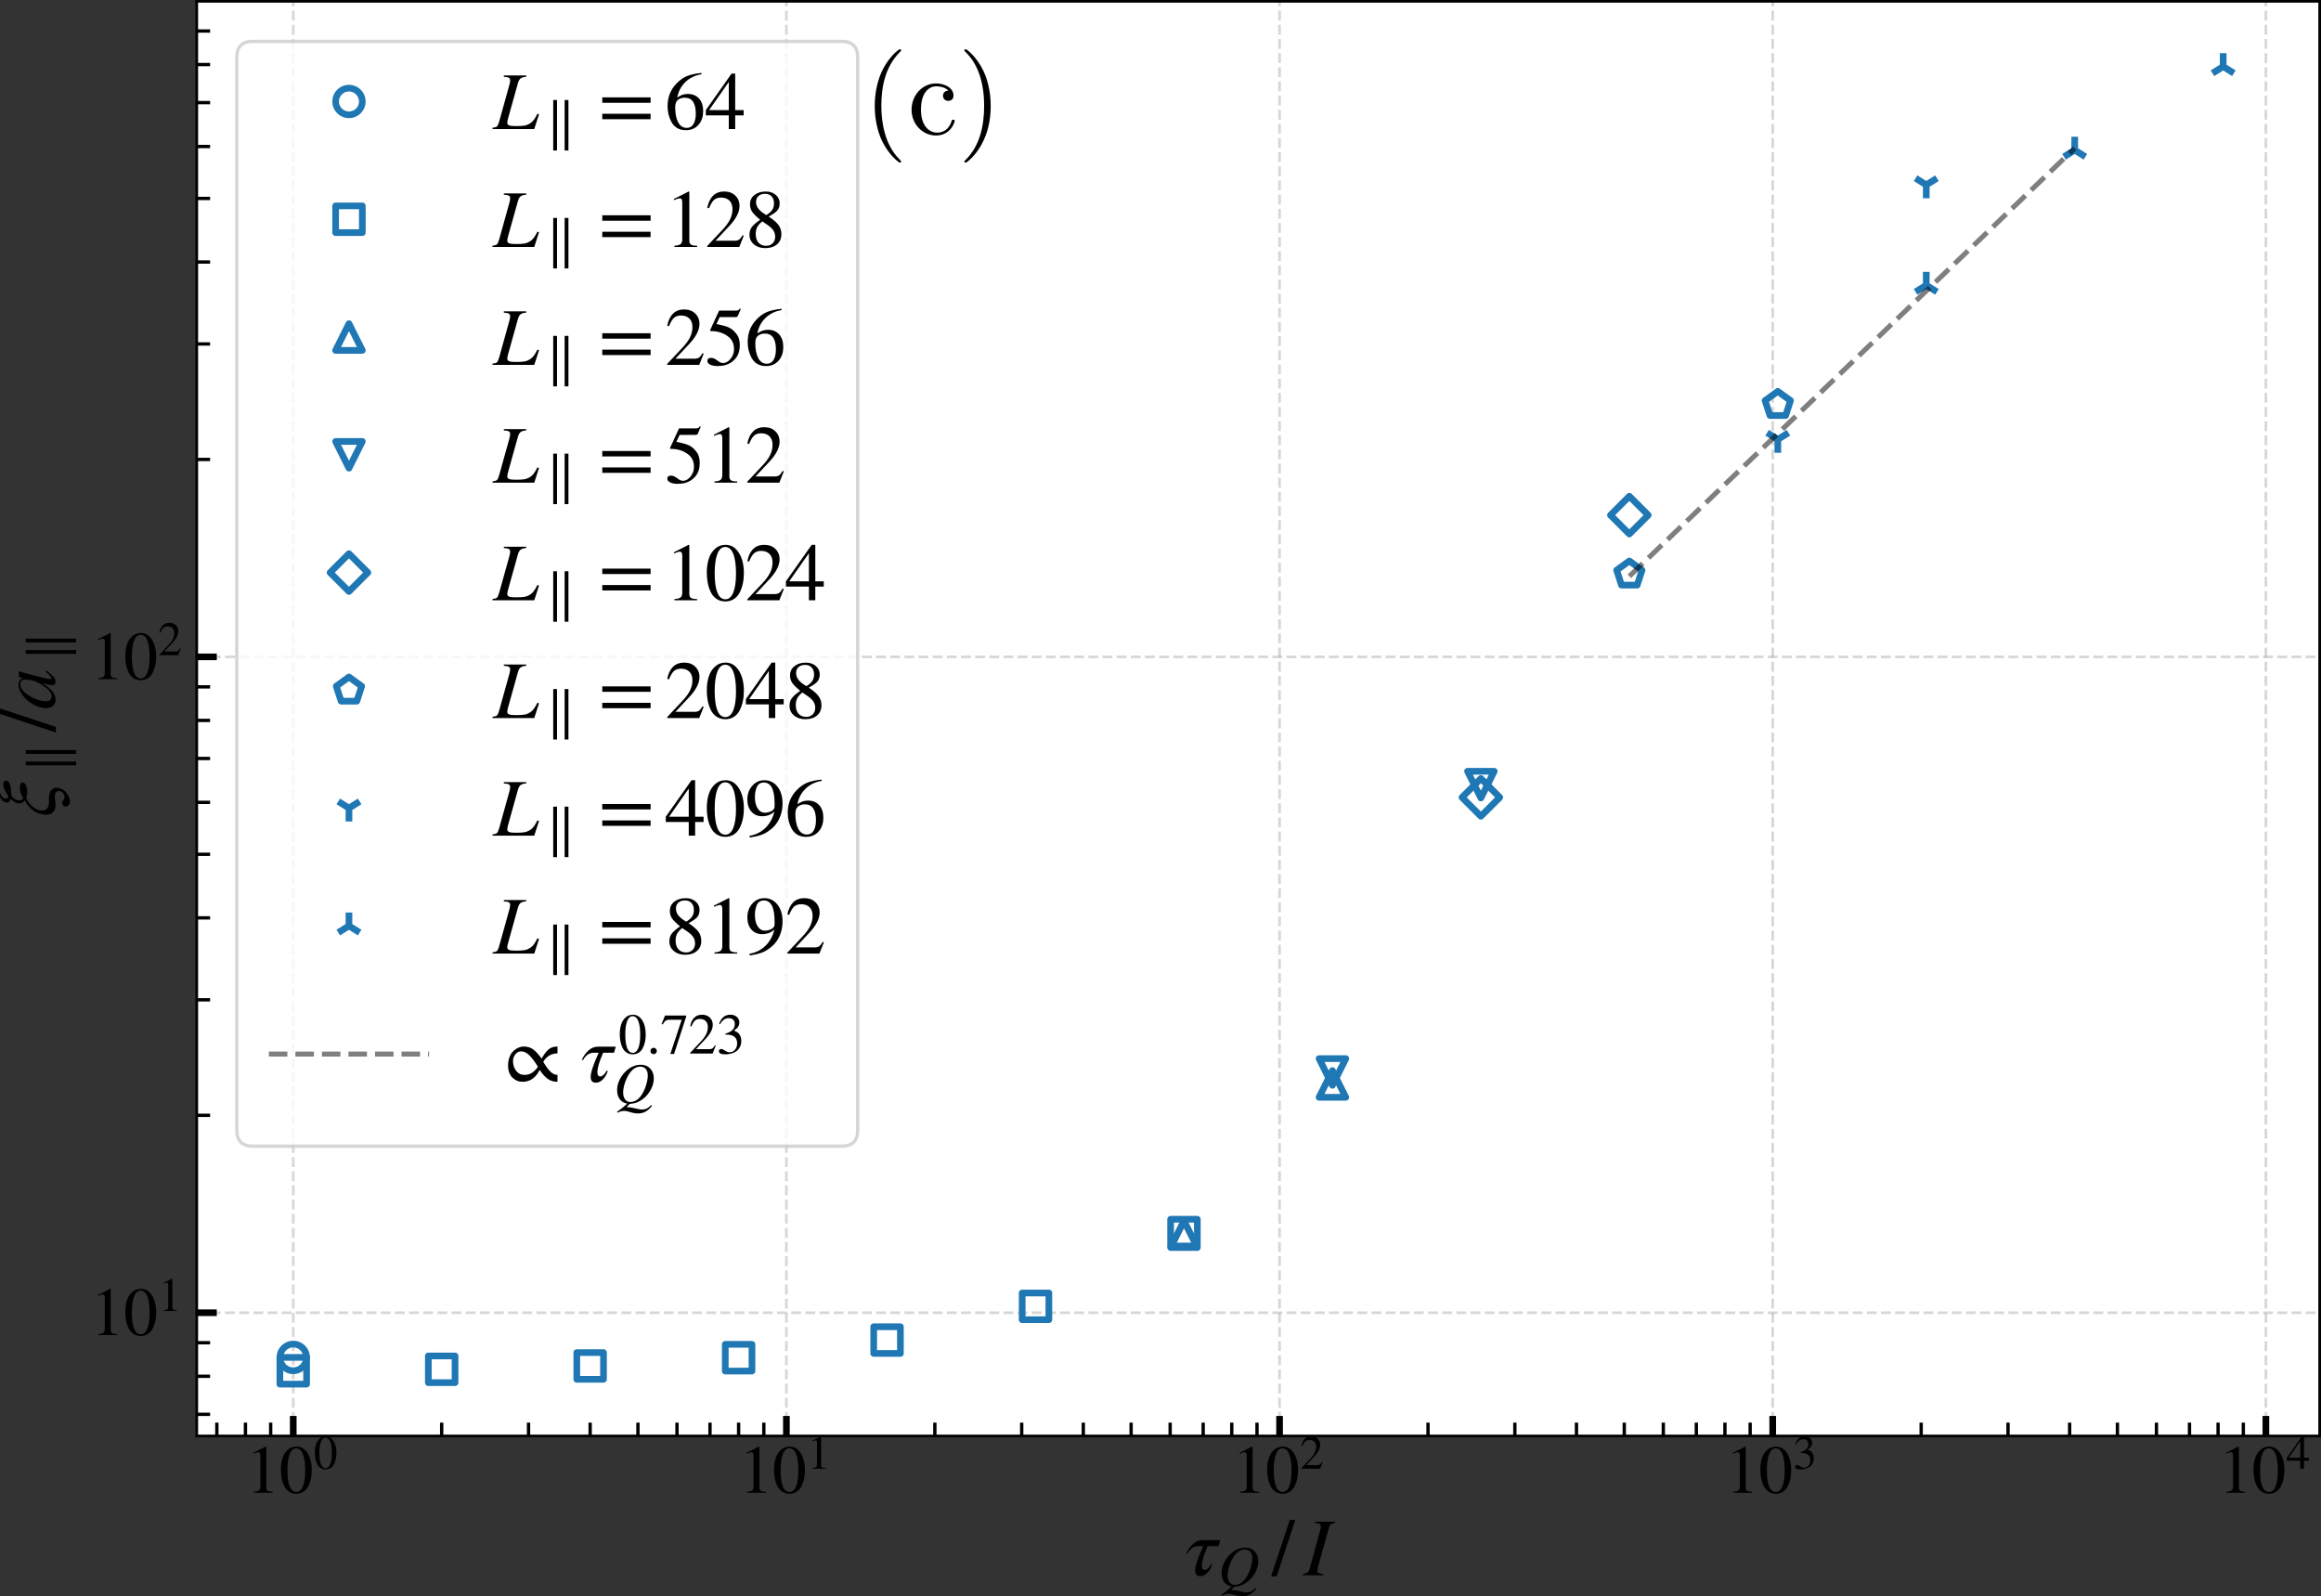 <?xml version="1.0" encoding="UTF-8" standalone="no"?>
<svg
   width="695.314pt"
   height="478.111pt"
   viewBox="0 0 695.314 478.111"
   version="1.1"
   id="svg849"
   sodipodi:docname="tau-xi-parallel-small-eta-3-svg.svg"
   inkscape:version="1.1.2 (0a00cf5339, 2022-02-04)"
   xmlns:inkscape="http://www.inkscape.org/namespaces/inkscape"
   xmlns:sodipodi="http://sodipodi.sourceforge.net/DTD/sodipodi-0.dtd"
   xmlns:xlink="http://www.w3.org/1999/xlink"
   xmlns="http://www.w3.org/2000/svg"
   xmlns:svg="http://www.w3.org/2000/svg"
   xmlns:rdf="http://www.w3.org/1999/02/22-rdf-syntax-ns#"
   xmlns:cc="http://creativecommons.org/ns#"
   xmlns:dc="http://purl.org/dc/elements/1.1/">
  <rect x="0" y="0" width="695.314" height="478.111" fill="#333333" stroke="none"/>
  <sodipodi:namedview
     id="namedview851"
     pagecolor="#ffffff"
     bordercolor="#666666"
     borderopacity="1.0"
     inkscape:pageshadow="2"
     inkscape:pageopacity="0.0"
     inkscape:pagecheckerboard="0"
     inkscape:document-units="pt"
     showgrid="false"
     inkscape:zoom="0.64955355"
     inkscape:cx="796.70106"
     inkscape:cy="-2.3092784"
     inkscape:window-width="2490"
     inkscape:window-height="1376"
     inkscape:window-x="70"
     inkscape:window-y="27"
     inkscape:window-maximized="1"
     inkscape:current-layer="svg849" />
  <defs
     id="defs6">
    <style
       type="text/css"
       id="style4">*{stroke-linejoin: round; stroke-linecap: butt}</style>
  </defs>
  <g
     id="axes_1"
     transform="translate(-14.219,-10.4)">
    <g
       id="patch_2">
      <path
         d="M 73.159,440.556 H 709.133 V 10.8 H 73.159 Z"
         style="fill:#ffffff"
         id="path11" />
    </g>
    <g
       id="matplotlib.axis_1">
      <g
         id="xtick_1">
        <g
           id="line2d_1">
          <path
             d="M 102.067,440.556 V 10.8"
             clip-path="url(#p050d62edeb)"
             style="fill:none;stroke:#b0b0b0;stroke-width:0.8;stroke-dasharray:2.96, 1.28;stroke-dashoffset:0;stroke-opacity:0.5"
             id="path14" />
        </g>
        <g
           id="line2d_2">
          <defs
             id="defs18">
            <path
               id="m5ba8ebc4ea"
               d="M 0,0 V -6"
               style="stroke:#000000;stroke-width:2" />
          </defs>
          <g
             id="g22">
            <use
               xlink:href="#m5ba8ebc4ea"
               x="102.067"
               y="440.556"
               style="stroke:#000000;stroke-width:2"
               id="use20"
               width="100%"
               height="100%" />
          </g>
        </g>
        <g
           id="text_1">
          <!-- $\mathdefault{10^{0}}$ -->
          <g
             transform="matrix(0.2,0,0,-0.2,87.867,457.715)"
             id="g35">
            <defs
               id="defs27">
              <path
                 id="STIXGeneral-Regular-31"
                 d="M 2522,0 H 755 v 96 q 352,19 480,131 128,112 128,381 v 2874 q 0,313 -192,313 -89,0 -288,-77 l -173,-64 v 90 l 1146,582 58,-19 V 486 q 0,-211 128,-301 128,-89 480,-89 z"
                 transform="scale(0.016)" />
              <path
                 id="STIXGeneral-Regular-30"
                 d="m 3046,2112 q 0,-429 -83,-810 Q 2880,922 2717,602 2554,282 2266,96 1978,-90 1600,-90 1210,-90 915,108 621,307 461,640 301,973 227,1350 q -73,378 -73,800 0,596 147,1072 147,477 489,790 343,314 836,314 627,0 1023,-614 397,-614 397,-1600 z m -614,-32 q 0,1011 -215,1545 -214,535 -630,535 -397,0 -608,-538 Q 768,3085 768,2106 768,1120 979,598 1190,77 1600,77 q 403,0 617,521 215,522 215,1482 z"
                 transform="scale(0.016)" />
            </defs>
            <use
               xlink:href="#STIXGeneral-Regular-31"
               transform="translate(0,0.684)"
               id="use29"
               x="0"
               y="0"
               width="100%"
               height="100%" />
            <use
               xlink:href="#STIXGeneral-Regular-30"
               transform="translate(50,0.684)"
               id="use31"
               x="0"
               y="0"
               width="100%"
               height="100%" />
            <use
               xlink:href="#STIXGeneral-Regular-30"
               transform="matrix(0.7,0,0,0.7,101.575,36.684)"
               id="use33"
               x="0"
               y="0"
               width="100%"
               height="100%" />
          </g>
        </g>
      </g>
      <g
         id="xtick_2">
        <g
           id="line2d_3">
          <path
             d="M 249.805,440.556 V 10.8"
             clip-path="url(#p050d62edeb)"
             style="fill:none;stroke:#b0b0b0;stroke-width:0.8;stroke-dasharray:2.96, 1.28;stroke-dashoffset:0;stroke-opacity:0.5"
             id="path39" />
        </g>
        <g
           id="line2d_4">
          <g
             id="g44">
            <use
               xlink:href="#m5ba8ebc4ea"
               x="249.805"
               y="440.556"
               style="stroke:#000000;stroke-width:2"
               id="use42"
               width="100%"
               height="100%" />
          </g>
        </g>
        <g
           id="text_2">
          <!-- $\mathdefault{10^{1}}$ -->
          <g
             transform="matrix(0.2,0,0,-0.2,235.605,457.715)"
             id="g53">
            <use
               xlink:href="#STIXGeneral-Regular-31"
               transform="translate(0,0.684)"
               id="use47"
               x="0"
               y="0"
               width="100%"
               height="100%" />
            <use
               xlink:href="#STIXGeneral-Regular-30"
               transform="translate(50,0.684)"
               id="use49"
               x="0"
               y="0"
               width="100%"
               height="100%" />
            <use
               xlink:href="#STIXGeneral-Regular-31"
               transform="matrix(0.7,0,0,0.7,101.575,36.684)"
               id="use51"
               x="0"
               y="0"
               width="100%"
               height="100%" />
          </g>
        </g>
      </g>
      <g
         id="xtick_3">
        <g
           id="line2d_5">
          <path
             d="M 397.544,440.556 V 10.8"
             clip-path="url(#p050d62edeb)"
             style="fill:none;stroke:#b0b0b0;stroke-width:0.8;stroke-dasharray:2.96, 1.28;stroke-dashoffset:0;stroke-opacity:0.5"
             id="path57" />
        </g>
        <g
           id="line2d_6">
          <g
             id="g62">
            <use
               xlink:href="#m5ba8ebc4ea"
               x="397.544"
               y="440.556"
               style="stroke:#000000;stroke-width:2"
               id="use60"
               width="100%"
               height="100%" />
          </g>
        </g>
        <g
           id="text_3">
          <!-- $\mathdefault{10^{2}}$ -->
          <g
             transform="matrix(0.2,0,0,-0.2,383.344,457.715)"
             id="g74">
            <defs
               id="defs66">
              <path
                 id="STIXGeneral-Regular-32"
                 d="M 3034,877 2688,0 H 186 v 77 l 1139,1209 q 448,468 640,858 192,390 192,806 0,429 -237,666 -237,237 -653,237 -345,0 -547,-180 -202,-179 -394,-652 l -134,32 q 109,595 438,934 330,339 893,339 531,0 857,-320 327,-320 327,-806 0,-723 -819,-1587 L 832,486 h 1498 q 211,0 335,83 125,84 279,346 z"
                 transform="scale(0.016)" />
            </defs>
            <use
               xlink:href="#STIXGeneral-Regular-31"
               transform="translate(0,0.684)"
               id="use68"
               x="0"
               y="0"
               width="100%"
               height="100%" />
            <use
               xlink:href="#STIXGeneral-Regular-30"
               transform="translate(50,0.684)"
               id="use70"
               x="0"
               y="0"
               width="100%"
               height="100%" />
            <use
               xlink:href="#STIXGeneral-Regular-32"
               transform="matrix(0.7,0,0,0.7,101.575,36.684)"
               id="use72"
               x="0"
               y="0"
               width="100%"
               height="100%" />
          </g>
        </g>
      </g>
      <g
         id="xtick_4">
        <g
           id="line2d_7">
          <path
             d="M 545.282,440.556 V 10.8"
             clip-path="url(#p050d62edeb)"
             style="fill:none;stroke:#b0b0b0;stroke-width:0.8;stroke-dasharray:2.96, 1.28;stroke-dashoffset:0;stroke-opacity:0.5"
             id="path78" />
        </g>
        <g
           id="line2d_8">
          <g
             id="g83">
            <use
               xlink:href="#m5ba8ebc4ea"
               x="545.282"
               y="440.556"
               style="stroke:#000000;stroke-width:2"
               id="use81"
               width="100%"
               height="100%" />
          </g>
        </g>
        <g
           id="text_4">
          <!-- $\mathdefault{10^{3}}$ -->
          <g
             transform="matrix(0.2,0,0,-0.2,531.082,457.715)"
             id="g95">
            <defs
               id="defs87">
              <path
                 id="STIXGeneral-Regular-33"
                 d="m 390,3264 -102,26 q 147,480 460,758 314,278 794,278 448,0 723,-243 276,-243 276,-633 0,-525 -595,-884 352,-153 531,-339 281,-313 281,-825 0,-512 -294,-896 Q 2246,211 1840,60 1434,-90 979,-90 q -717,0 -717,365 0,103 77,167 77,64 186,64 160,0 390,-167 282,-198 551,-198 352,0 592,284 240,285 240,695 0,736 -666,928 -198,64 -653,64 v 90 q 359,121 538,230 518,294 518,858 0,320 -183,486 -182,166 -508,166 -576,0 -954,-678 z"
                 transform="scale(0.016)" />
            </defs>
            <use
               xlink:href="#STIXGeneral-Regular-31"
               transform="translate(0,0.684)"
               id="use89"
               x="0"
               y="0"
               width="100%"
               height="100%" />
            <use
               xlink:href="#STIXGeneral-Regular-30"
               transform="translate(50,0.684)"
               id="use91"
               x="0"
               y="0"
               width="100%"
               height="100%" />
            <use
               xlink:href="#STIXGeneral-Regular-33"
               transform="matrix(0.7,0,0,0.7,101.575,36.684)"
               id="use93"
               x="0"
               y="0"
               width="100%"
               height="100%" />
          </g>
        </g>
      </g>
      <g
         id="xtick_5">
        <g
           id="line2d_9">
          <path
             d="M 693.021,440.556 V 10.8"
             clip-path="url(#p050d62edeb)"
             style="fill:none;stroke:#b0b0b0;stroke-width:0.8;stroke-dasharray:2.96, 1.28;stroke-dashoffset:0;stroke-opacity:0.5"
             id="path99" />
        </g>
        <g
           id="line2d_10">
          <g
             id="g104">
            <use
               xlink:href="#m5ba8ebc4ea"
               x="693.021"
               y="440.556"
               style="stroke:#000000;stroke-width:2"
               id="use102"
               width="100%"
               height="100%" />
          </g>
        </g>
        <g
           id="text_5">
          <!-- $\mathdefault{10^{4}}$ -->
          <g
             transform="matrix(0.2,0,0,-0.2,678.821,457.715)"
             id="g116">
            <defs
               id="defs108">
              <path
                 id="STIXGeneral-Regular-34"
                 d="M 3027,1069 H 2368 V 0 H 1869 V 1069 H 77 v 409 l 2009,2848 h 282 V 1478 h 659 z M 1869,1478 V 3674 L 333,1478 Z"
                 transform="scale(0.016)" />
            </defs>
            <use
               xlink:href="#STIXGeneral-Regular-31"
               transform="translate(0,0.684)"
               id="use110"
               x="0"
               y="0"
               width="100%"
               height="100%" />
            <use
               xlink:href="#STIXGeneral-Regular-30"
               transform="translate(50,0.684)"
               id="use112"
               x="0"
               y="0"
               width="100%"
               height="100%" />
            <use
               xlink:href="#STIXGeneral-Regular-34"
               transform="matrix(0.7,0,0,0.7,101.575,36.684)"
               id="use114"
               x="0"
               y="0"
               width="100%"
               height="100%" />
          </g>
        </g>
      </g>
      <g
         id="xtick_6">
        <g
           id="line2d_11">
          <defs
             id="defs121">
            <path
               id="md7a603a62a"
               d="M 0,0 V -4"
               style="stroke:#000000" />
          </defs>
          <g
             id="g125">
            <use
               xlink:href="#md7a603a62a"
               x="79.182"
               y="440.556"
               style="stroke:#000000"
               id="use123"
               width="100%"
               height="100%" />
          </g>
        </g>
      </g>
      <g
         id="xtick_7">
        <g
           id="line2d_12">
          <g
             id="g131">
            <use
               xlink:href="#md7a603a62a"
               x="87.749"
               y="440.556"
               style="stroke:#000000"
               id="use129"
               width="100%"
               height="100%" />
          </g>
        </g>
      </g>
      <g
         id="xtick_8">
        <g
           id="line2d_13">
          <g
             id="g137">
            <use
               xlink:href="#md7a603a62a"
               x="95.306"
               y="440.556"
               style="stroke:#000000"
               id="use135"
               width="100%"
               height="100%" />
          </g>
        </g>
      </g>
      <g
         id="xtick_9">
        <g
           id="line2d_14">
          <g
             id="g143">
            <use
               xlink:href="#md7a603a62a"
               x="146.54"
               y="440.556"
               style="stroke:#000000"
               id="use141"
               width="100%"
               height="100%" />
          </g>
        </g>
      </g>
      <g
         id="xtick_10">
        <g
           id="line2d_15">
          <g
             id="g149">
            <use
               xlink:href="#md7a603a62a"
               x="172.556"
               y="440.556"
               style="stroke:#000000"
               id="use147"
               width="100%"
               height="100%" />
          </g>
        </g>
      </g>
      <g
         id="xtick_11">
        <g
           id="line2d_16">
          <g
             id="g155">
            <use
               xlink:href="#md7a603a62a"
               x="191.014"
               y="440.556"
               style="stroke:#000000"
               id="use153"
               width="100%"
               height="100%" />
          </g>
        </g>
      </g>
      <g
         id="xtick_12">
        <g
           id="line2d_17">
          <g
             id="g161">
            <use
               xlink:href="#md7a603a62a"
               x="205.331"
               y="440.556"
               style="stroke:#000000"
               id="use159"
               width="100%"
               height="100%" />
          </g>
        </g>
      </g>
      <g
         id="xtick_13">
        <g
           id="line2d_18">
          <g
             id="g167">
            <use
               xlink:href="#md7a603a62a"
               x="217.029"
               y="440.556"
               style="stroke:#000000"
               id="use165"
               width="100%"
               height="100%" />
          </g>
        </g>
      </g>
      <g
         id="xtick_14">
        <g
           id="line2d_19">
          <g
             id="g173">
            <use
               xlink:href="#md7a603a62a"
               x="226.92"
               y="440.556"
               style="stroke:#000000"
               id="use171"
               width="100%"
               height="100%" />
          </g>
        </g>
      </g>
      <g
         id="xtick_15">
        <g
           id="line2d_20">
          <g
             id="g179">
            <use
               xlink:href="#md7a603a62a"
               x="235.488"
               y="440.556"
               style="stroke:#000000"
               id="use177"
               width="100%"
               height="100%" />
          </g>
        </g>
      </g>
      <g
         id="xtick_16">
        <g
           id="line2d_21">
          <g
             id="g185">
            <use
               xlink:href="#md7a603a62a"
               x="243.045"
               y="440.556"
               style="stroke:#000000"
               id="use183"
               width="100%"
               height="100%" />
          </g>
        </g>
      </g>
      <g
         id="xtick_17">
        <g
           id="line2d_22">
          <g
             id="g191">
            <use
               xlink:href="#md7a603a62a"
               x="294.279"
               y="440.556"
               style="stroke:#000000"
               id="use189"
               width="100%"
               height="100%" />
          </g>
        </g>
      </g>
      <g
         id="xtick_18">
        <g
           id="line2d_23">
          <g
             id="g197">
            <use
               xlink:href="#md7a603a62a"
               x="320.294"
               y="440.556"
               style="stroke:#000000"
               id="use195"
               width="100%"
               height="100%" />
          </g>
        </g>
      </g>
      <g
         id="xtick_19">
        <g
           id="line2d_24">
          <g
             id="g203">
            <use
               xlink:href="#md7a603a62a"
               x="338.753"
               y="440.556"
               style="stroke:#000000"
               id="use201"
               width="100%"
               height="100%" />
          </g>
        </g>
      </g>
      <g
         id="xtick_20">
        <g
           id="line2d_25">
          <g
             id="g209">
            <use
               xlink:href="#md7a603a62a"
               x="353.07"
               y="440.556"
               style="stroke:#000000"
               id="use207"
               width="100%"
               height="100%" />
          </g>
        </g>
      </g>
      <g
         id="xtick_21">
        <g
           id="line2d_26">
          <g
             id="g215">
            <use
               xlink:href="#md7a603a62a"
               x="364.768"
               y="440.556"
               style="stroke:#000000"
               id="use213"
               width="100%"
               height="100%" />
          </g>
        </g>
      </g>
      <g
         id="xtick_22">
        <g
           id="line2d_27">
          <g
             id="g221">
            <use
               xlink:href="#md7a603a62a"
               x="374.659"
               y="440.556"
               style="stroke:#000000"
               id="use219"
               width="100%"
               height="100%" />
          </g>
        </g>
      </g>
      <g
         id="xtick_23">
        <g
           id="line2d_28">
          <g
             id="g227">
            <use
               xlink:href="#md7a603a62a"
               x="383.226"
               y="440.556"
               style="stroke:#000000"
               id="use225"
               width="100%"
               height="100%" />
          </g>
        </g>
      </g>
      <g
         id="xtick_24">
        <g
           id="line2d_29">
          <g
             id="g233">
            <use
               xlink:href="#md7a603a62a"
               x="390.783"
               y="440.556"
               style="stroke:#000000"
               id="use231"
               width="100%"
               height="100%" />
          </g>
        </g>
      </g>
      <g
         id="xtick_25">
        <g
           id="line2d_30">
          <g
             id="g239">
            <use
               xlink:href="#md7a603a62a"
               x="442.017"
               y="440.556"
               style="stroke:#000000"
               id="use237"
               width="100%"
               height="100%" />
          </g>
        </g>
      </g>
      <g
         id="xtick_26">
        <g
           id="line2d_31">
          <g
             id="g245">
            <use
               xlink:href="#md7a603a62a"
               x="468.033"
               y="440.556"
               style="stroke:#000000"
               id="use243"
               width="100%"
               height="100%" />
          </g>
        </g>
      </g>
      <g
         id="xtick_27">
        <g
           id="line2d_32">
          <g
             id="g251">
            <use
               xlink:href="#md7a603a62a"
               x="486.491"
               y="440.556"
               style="stroke:#000000"
               id="use249"
               width="100%"
               height="100%" />
          </g>
        </g>
      </g>
      <g
         id="xtick_28">
        <g
           id="line2d_33">
          <g
             id="g257">
            <use
               xlink:href="#md7a603a62a"
               x="500.808"
               y="440.556"
               style="stroke:#000000"
               id="use255"
               width="100%"
               height="100%" />
          </g>
        </g>
      </g>
      <g
         id="xtick_29">
        <g
           id="line2d_34">
          <g
             id="g263">
            <use
               xlink:href="#md7a603a62a"
               x="512.507"
               y="440.556"
               style="stroke:#000000"
               id="use261"
               width="100%"
               height="100%" />
          </g>
        </g>
      </g>
      <g
         id="xtick_30">
        <g
           id="line2d_35">
          <g
             id="g269">
            <use
               xlink:href="#md7a603a62a"
               x="522.397"
               y="440.556"
               style="stroke:#000000"
               id="use267"
               width="100%"
               height="100%" />
          </g>
        </g>
      </g>
      <g
         id="xtick_31">
        <g
           id="line2d_36">
          <g
             id="g275">
            <use
               xlink:href="#md7a603a62a"
               x="530.965"
               y="440.556"
               style="stroke:#000000"
               id="use273"
               width="100%"
               height="100%" />
          </g>
        </g>
      </g>
      <g
         id="xtick_32">
        <g
           id="line2d_37">
          <g
             id="g281">
            <use
               xlink:href="#md7a603a62a"
               x="538.522"
               y="440.556"
               style="stroke:#000000"
               id="use279"
               width="100%"
               height="100%" />
          </g>
        </g>
      </g>
      <g
         id="xtick_33">
        <g
           id="line2d_38">
          <g
             id="g287">
            <use
               xlink:href="#md7a603a62a"
               x="589.756"
               y="440.556"
               style="stroke:#000000"
               id="use285"
               width="100%"
               height="100%" />
          </g>
        </g>
      </g>
      <g
         id="xtick_34">
        <g
           id="line2d_39">
          <g
             id="g293">
            <use
               xlink:href="#md7a603a62a"
               x="615.771"
               y="440.556"
               style="stroke:#000000"
               id="use291"
               width="100%"
               height="100%" />
          </g>
        </g>
      </g>
      <g
         id="xtick_35">
        <g
           id="line2d_40">
          <g
             id="g299">
            <use
               xlink:href="#md7a603a62a"
               x="634.23"
               y="440.556"
               style="stroke:#000000"
               id="use297"
               width="100%"
               height="100%" />
          </g>
        </g>
      </g>
      <g
         id="xtick_36">
        <g
           id="line2d_41">
          <g
             id="g305">
            <use
               xlink:href="#md7a603a62a"
               x="648.547"
               y="440.556"
               style="stroke:#000000"
               id="use303"
               width="100%"
               height="100%" />
          </g>
        </g>
      </g>
      <g
         id="xtick_37">
        <g
           id="line2d_42">
          <g
             id="g311">
            <use
               xlink:href="#md7a603a62a"
               x="660.245"
               y="440.556"
               style="stroke:#000000"
               id="use309"
               width="100%"
               height="100%" />
          </g>
        </g>
      </g>
      <g
         id="xtick_38">
        <g
           id="line2d_43">
          <g
             id="g317">
            <use
               xlink:href="#md7a603a62a"
               x="670.136"
               y="440.556"
               style="stroke:#000000"
               id="use315"
               width="100%"
               height="100%" />
          </g>
        </g>
      </g>
      <g
         id="xtick_39">
        <g
           id="line2d_44">
          <g
             id="g323">
            <use
               xlink:href="#md7a603a62a"
               x="678.703"
               y="440.556"
               style="stroke:#000000"
               id="use321"
               width="100%"
               height="100%" />
          </g>
        </g>
      </g>
      <g
         id="xtick_40">
        <g
           id="line2d_45">
          <g
             id="g329">
            <use
               xlink:href="#md7a603a62a"
               x="686.261"
               y="440.556"
               style="stroke:#000000"
               id="use327"
               width="100%"
               height="100%" />
          </g>
        </g>
      </g>
      <g
         id="text_6">
        <!-- $\tau_Q\, /\, I$ -->
        <g
           transform="matrix(0.24,0,0,-0.24,369.306,482.376)"
           id="g347">
          <defs
             id="defs337">
            <path
               id="STIXGeneral-Italic-3c4"
               d="M 2726,2739 2592,2266 H 1741 Q 1293,1248 1293,742 q 0,-326 230,-326 115,0 256,131 141,131 224,311 h 103 Q 1990,467 1731,198 1472,-70 1178,-70 q -410,0 -410,454 0,506 627,1882 h -390 q -512,0 -826,-564 H 77 q 160,391 492,714 333,323 762,323 z"
               transform="scale(0.016)" />
            <path
               id="STIXGeneral-Italic-51"
               d="m 442,-1082 -64,103 q 371,262 534,390 163,128 598,512 Q 966,32 675,425 384,819 384,1440 q 0,595 294,1184 295,589 813,1037 711,601 1543,601 646,0 1043,-429 397,-428 397,-1087 0,-749 -455,-1469 Q 3565,557 2835,173 2400,-64 1786,-102 l -346,-365 h 160 q 224,0 787,-128 551,-135 711,-135 345,0 575,106 231,106 500,387 l 102,-70 q -153,-218 -333,-378 -531,-480 -1222,-480 -422,0 -947,167 -352,115 -595,115 -378,0 -736,-199 z m 3360,4154 q 0,454 -221,716 -221,263 -605,263 -704,0 -1242,-800 -288,-429 -483,-1021 -195,-592 -195,-1059 0,-480 217,-771 218,-291 577,-291 729,0 1267,793 294,448 489,1062 196,615 196,1108 z"
               transform="scale(0.016)" />
            <path
               id="STIXGeneral-Regular-2f"
               d="M 1837,4326 378,-90 H -58 l 1466,4416 z"
               transform="scale(0.016)" />
            <path
               id="STIXGeneral-Italic-49"
               d="m 2458,4179 v -102 q -269,-32 -356,-116 -86,-83 -169,-377 L 1165,838 q -96,-339 -96,-486 0,-128 80,-173 80,-45 361,-77 V 0 H -51 v 102 q 269,52 368,135 99,83 169,345 l 768,2823 q 84,294 84,397 0,128 -103,195 -102,67 -358,80 v 102 z"
               transform="scale(0.016)" />
          </defs>
          <use
             xlink:href="#STIXGeneral-Italic-3c4"
             transform="translate(0,0.406)"
             id="use339"
             x="0"
             y="0"
             width="100%"
             height="100%" />
          <use
             xlink:href="#STIXGeneral-Italic-51"
             transform="matrix(0.7,0,0,0.7,41,-12.822)"
             id="use341"
             x="0"
             y="0"
             width="100%"
             height="100%" />
          <use
             xlink:href="#STIXGeneral-Regular-2f"
             transform="translate(107.983,0.406)"
             id="use343"
             x="0"
             y="0"
             width="100%"
             height="100%" />
          <use
             xlink:href="#STIXGeneral-Italic-49"
             transform="translate(147.816,0.406)"
             id="use345"
             x="0"
             y="0"
             width="100%"
             height="100%" />
        </g>
      </g>
    </g>
    <g
       id="matplotlib.axis_2">
      <g
         id="ytick_1">
        <g
           id="line2d_46">
          <path
             d="M 73.159,403.64 H 709.133"
             clip-path="url(#p050d62edeb)"
             style="fill:none;stroke:#b0b0b0;stroke-width:0.8;stroke-dasharray:2.96, 1.28;stroke-dashoffset:0;stroke-opacity:0.5"
             id="path351" />
        </g>
        <g
           id="line2d_47">
          <defs
             id="defs355">
            <path
               id="me357da1a54"
               d="M 0,0 H 6"
               style="stroke:#000000;stroke-width:2" />
          </defs>
          <g
             id="g359">
            <use
               xlink:href="#me357da1a54"
               x="73.159"
               y="403.64"
               style="stroke:#000000;stroke-width:2"
               id="use357"
               width="100%"
               height="100%" />
          </g>
        </g>
        <g
           id="text_7">
          <!-- $\mathdefault{10^{1}}$ -->
          <g
             transform="matrix(0.2,0,0,-0.2,41.259,410.47)"
             id="g368">
            <use
               xlink:href="#STIXGeneral-Regular-31"
               transform="translate(0,0.684)"
               id="use362"
               x="0"
               y="0"
               width="100%"
               height="100%" />
            <use
               xlink:href="#STIXGeneral-Regular-30"
               transform="translate(50,0.684)"
               id="use364"
               x="0"
               y="0"
               width="100%"
               height="100%" />
            <use
               xlink:href="#STIXGeneral-Regular-31"
               transform="matrix(0.7,0,0,0.7,101.575,36.684)"
               id="use366"
               x="0"
               y="0"
               width="100%"
               height="100%" />
          </g>
        </g>
      </g>
      <g
         id="ytick_2">
        <g
           id="line2d_48">
          <path
             d="M 73.159,207.173 H 709.133"
             clip-path="url(#p050d62edeb)"
             style="fill:none;stroke:#b0b0b0;stroke-width:0.8;stroke-dasharray:2.96, 1.28;stroke-dashoffset:0;stroke-opacity:0.5"
             id="path372" />
        </g>
        <g
           id="line2d_49">
          <g
             id="g377">
            <use
               xlink:href="#me357da1a54"
               x="73.159"
               y="207.173"
               style="stroke:#000000;stroke-width:2"
               id="use375"
               width="100%"
               height="100%" />
          </g>
        </g>
        <g
           id="text_8">
          <!-- $\mathdefault{10^{2}}$ -->
          <g
             transform="matrix(0.2,0,0,-0.2,41.259,214.003)"
             id="g386">
            <use
               xlink:href="#STIXGeneral-Regular-31"
               transform="translate(0,0.684)"
               id="use380"
               x="0"
               y="0"
               width="100%"
               height="100%" />
            <use
               xlink:href="#STIXGeneral-Regular-30"
               transform="translate(50,0.684)"
               id="use382"
               x="0"
               y="0"
               width="100%"
               height="100%" />
            <use
               xlink:href="#STIXGeneral-Regular-32"
               transform="matrix(0.7,0,0,0.7,101.575,36.684)"
               id="use384"
               x="0"
               y="0"
               width="100%"
               height="100%" />
          </g>
        </g>
      </g>
      <g
         id="ytick_3">
        <g
           id="line2d_50">
          <defs
             id="defs391">
            <path
               id="m0e6642073b"
               d="M 0,0 H 4"
               style="stroke:#000000" />
          </defs>
          <g
             id="g395">
            <use
               xlink:href="#m0e6642073b"
               x="73.159"
               y="434.073"
               style="stroke:#000000"
               id="use393"
               width="100%"
               height="100%" />
          </g>
        </g>
      </g>
      <g
         id="ytick_4">
        <g
           id="line2d_51">
          <g
             id="g401">
            <use
               xlink:href="#m0e6642073b"
               x="73.159"
               y="422.679"
               style="stroke:#000000"
               id="use399"
               width="100%"
               height="100%" />
          </g>
        </g>
      </g>
      <g
         id="ytick_5">
        <g
           id="line2d_52">
          <g
             id="g407">
            <use
               xlink:href="#m0e6642073b"
               x="73.159"
               y="412.63"
               style="stroke:#000000"
               id="use405"
               width="100%"
               height="100%" />
          </g>
        </g>
      </g>
      <g
         id="ytick_6">
        <g
           id="line2d_53">
          <g
             id="g413">
            <use
               xlink:href="#m0e6642073b"
               x="73.159"
               y="344.498"
               style="stroke:#000000"
               id="use411"
               width="100%"
               height="100%" />
          </g>
        </g>
      </g>
      <g
         id="ytick_7">
        <g
           id="line2d_54">
          <g
             id="g419">
            <use
               xlink:href="#m0e6642073b"
               x="73.159"
               y="309.901"
               style="stroke:#000000"
               id="use417"
               width="100%"
               height="100%" />
          </g>
        </g>
      </g>
      <g
         id="ytick_8">
        <g
           id="line2d_55">
          <g
             id="g425">
            <use
               xlink:href="#m0e6642073b"
               x="73.159"
               y="285.355"
               style="stroke:#000000"
               id="use423"
               width="100%"
               height="100%" />
          </g>
        </g>
      </g>
      <g
         id="ytick_9">
        <g
           id="line2d_56">
          <g
             id="g431">
            <use
               xlink:href="#m0e6642073b"
               x="73.159"
               y="266.316"
               style="stroke:#000000"
               id="use429"
               width="100%"
               height="100%" />
          </g>
        </g>
      </g>
      <g
         id="ytick_10">
        <g
           id="line2d_57">
          <g
             id="g437">
            <use
               xlink:href="#m0e6642073b"
               x="73.159"
               y="250.759"
               style="stroke:#000000"
               id="use435"
               width="100%"
               height="100%" />
          </g>
        </g>
      </g>
      <g
         id="ytick_11">
        <g
           id="line2d_58">
          <g
             id="g443">
            <use
               xlink:href="#m0e6642073b"
               x="73.159"
               y="237.606"
               style="stroke:#000000"
               id="use441"
               width="100%"
               height="100%" />
          </g>
        </g>
      </g>
      <g
         id="ytick_12">
        <g
           id="line2d_59">
          <g
             id="g449">
            <use
               xlink:href="#m0e6642073b"
               x="73.159"
               y="226.213"
               style="stroke:#000000"
               id="use447"
               width="100%"
               height="100%" />
          </g>
        </g>
      </g>
      <g
         id="ytick_13">
        <g
           id="line2d_60">
          <g
             id="g455">
            <use
               xlink:href="#m0e6642073b"
               x="73.159"
               y="216.163"
               style="stroke:#000000"
               id="use453"
               width="100%"
               height="100%" />
          </g>
        </g>
      </g>
      <g
         id="ytick_14">
        <g
           id="line2d_61">
          <g
             id="g461">
            <use
               xlink:href="#m0e6642073b"
               x="73.159"
               y="148.031"
               style="stroke:#000000"
               id="use459"
               width="100%"
               height="100%" />
          </g>
        </g>
      </g>
      <g
         id="ytick_15">
        <g
           id="line2d_62">
          <g
             id="g467">
            <use
               xlink:href="#m0e6642073b"
               x="73.159"
               y="113.435"
               style="stroke:#000000"
               id="use465"
               width="100%"
               height="100%" />
          </g>
        </g>
      </g>
      <g
         id="ytick_16">
        <g
           id="line2d_63">
          <g
             id="g473">
            <use
               xlink:href="#m0e6642073b"
               x="73.159"
               y="88.889"
               style="stroke:#000000"
               id="use471"
               width="100%"
               height="100%" />
          </g>
        </g>
      </g>
      <g
         id="ytick_17">
        <g
           id="line2d_64">
          <g
             id="g479">
            <use
               xlink:href="#m0e6642073b"
               x="73.159"
               y="69.849"
               style="stroke:#000000"
               id="use477"
               width="100%"
               height="100%" />
          </g>
        </g>
      </g>
      <g
         id="ytick_18">
        <g
           id="line2d_65">
          <g
             id="g485">
            <use
               xlink:href="#m0e6642073b"
               x="73.159"
               y="54.293"
               style="stroke:#000000"
               id="use483"
               width="100%"
               height="100%" />
          </g>
        </g>
      </g>
      <g
         id="ytick_19">
        <g
           id="line2d_66">
          <g
             id="g491">
            <use
               xlink:href="#m0e6642073b"
               x="73.159"
               y="41.14"
               style="stroke:#000000"
               id="use489"
               width="100%"
               height="100%" />
          </g>
        </g>
      </g>
      <g
         id="ytick_20">
        <g
           id="line2d_67">
          <g
             id="g497">
            <use
               xlink:href="#m0e6642073b"
               x="73.159"
               y="29.746"
               style="stroke:#000000"
               id="use495"
               width="100%"
               height="100%" />
          </g>
        </g>
      </g>
      <g
         id="ytick_21">
        <g
           id="line2d_68">
          <g
             id="g503">
            <use
               xlink:href="#m0e6642073b"
               x="73.159"
               y="19.696"
               style="stroke:#000000"
               id="use501"
               width="100%"
               height="100%" />
          </g>
        </g>
      </g>
      <g
         id="text_9">
        <!-- $\xi_\parallel / a_\parallel$ -->
        <g
           transform="matrix(0,-0.24,-0.24,0,30.779,255.198)"
           id="g522">
          <defs
             id="defs510">
            <path
               id="STIXGeneral-Italic-3be"
               d="m 1894,4371 26,-102 q -467,-154 -467,-461 0,-154 185,-186 583,391 916,391 300,0 300,-199 0,-192 -253,-304 -252,-112 -745,-112 -237,0 -391,-218 -153,-217 -153,-390 0,-217 166,-339 378,263 884,263 339,0 339,-192 0,-116 -84,-196 -83,-80 -211,-118 -128,-38 -237,-54 -108,-16 -204,-16 -186,0 -461,83 -346,-115 -663,-480 -316,-365 -323,-698 0,-313 176,-454 176,-141 522,-141 45,0 134,3 90,3 109,3 403,0 621,-160 218,-160 218,-428 0,-288 -180,-544 -140,-218 -390,-362 -250,-144 -467,-144 -179,0 -304,83 -125,83 -125,250 0,109 77,189 77,80 198,80 103,0 221,-93 118,-93 195,-93 211,0 365,125 154,125 154,317 0,320 -487,320 -83,0 -285,-32 -201,-32 -297,-32 -781,0 -781,755 6,525 316,966 311,442 804,685 -237,160 -237,403 0,378 371,685 -83,0 -192,86 -108,87 -108,202 0,467 748,659 z"
               transform="scale(0.016)" />
            <path
               id="STIXGeneral-Regular-2225"
               d="m 2522,-1210 h -423 v 5626 h 423 z m -1274,0 H 826 v 5626 h 422 z"
               transform="scale(0.016)" />
            <path
               id="STIXGeneral-Italic-61"
               d="m 2963,710 83,-70 Q 2688,205 2518,70 2349,-64 2157,-64 q -256,0 -256,262 0,160 147,736 Q 1690,397 1389,163 1088,-70 749,-70 467,-70 288,125 109,320 109,672 q 0,486 278,992 279,506 707,832 429,326 845,326 429,0 512,-371 l 71,307 19,20 390,44 45,-19 q -6,-25 -38,-134 -570,-2074 -570,-2323 0,-84 90,-84 96,0 332,263 z m -627,1600 q 0,167 -96,269 -96,103 -262,103 -436,0 -839,-589 Q 928,1779 787,1395 646,1011 646,717 q 0,-474 384,-474 378,0 813,627 493,711 493,1440 z"
               transform="scale(0.016)" />
          </defs>
          <use
             xlink:href="#STIXGeneral-Italic-3be"
             transform="translate(0,0.703)"
             id="use512"
             x="0"
             y="0"
             width="100%"
             height="100%" />
          <use
             xlink:href="#STIXGeneral-Regular-2225"
             transform="matrix(0.7,0,0,0.7,55.508,-12.525)"
             id="use514"
             x="0"
             y="0"
             width="100%"
             height="100%" />
          <use
             xlink:href="#STIXGeneral-Regular-2f"
             transform="translate(106.635,0.703)"
             id="use516"
             x="0"
             y="0"
             width="100%"
             height="100%" />
          <use
             xlink:href="#STIXGeneral-Italic-61"
             transform="translate(134.435,0.703)"
             id="use518"
             x="0"
             y="0"
             width="100%"
             height="100%" />
          <use
             xlink:href="#STIXGeneral-Regular-2225"
             transform="matrix(0.7,0,0,0.7,194.643,-12.525)"
             id="use520"
             x="0"
             y="0"
             width="100%"
             height="100%" />
        </g>
      </g>
    </g>
    <g
       id="line2d_69">
      <defs
         id="defs527">
        <path
           id="m2885a2a95b"
           d="M 0,4 C 1.061,4 2.078,3.579 2.828,2.828 3.579,2.078 4,1.061 4,0 4,-1.061 3.579,-2.078 2.828,-2.828 2.078,-3.579 1.061,-4 0,-4 -1.061,-4 -2.078,-3.579 -2.828,-2.828 -3.579,-2.078 -4,-1.061 -4,0 -4,1.061 -3.579,2.078 -2.828,2.828 -2.078,3.579 -1.061,4 0,4 Z"
           style="stroke:#1f77b4;stroke-width:2" />
      </defs>
      <g
         clip-path="url(#p050d62edeb)"
         id="g531">
        <use
           xlink:href="#m2885a2a95b"
           x="102.067"
           y="417.029"
           style="fill-opacity:0;stroke:#1f77b4;stroke-width:2"
           id="use529"
           width="100%"
           height="100%" />
      </g>
    </g>
    <g
       id="line2d_70">
      <defs
         id="defs535">
        <path
           id="m28a4e96a19"
           d="M -4,4 H 4 V -4 H -4 Z"
           style="stroke:#1f77b4;stroke-width:2;stroke-linejoin:miter" />
      </defs>
      <g
         clip-path="url(#p050d62edeb)"
         id="g551">
        <use
           xlink:href="#m28a4e96a19"
           x="235.488"
           y="417.112"
           style="fill-opacity:0;stroke:#1f77b4;stroke-width:2;stroke-linejoin:miter"
           id="use537"
           width="100%"
           height="100%" />
        <use
           xlink:href="#m28a4e96a19"
           x="191.014"
           y="419.583"
           style="fill-opacity:0;stroke:#1f77b4;stroke-width:2;stroke-linejoin:miter"
           id="use539"
           width="100%"
           height="100%" />
        <use
           xlink:href="#m28a4e96a19"
           x="146.54"
           y="420.588"
           style="fill-opacity:0;stroke:#1f77b4;stroke-width:2;stroke-linejoin:miter"
           id="use541"
           width="100%"
           height="100%" />
        <use
           xlink:href="#m28a4e96a19"
           x="368.909"
           y="379.642"
           style="fill-opacity:0;stroke:#1f77b4;stroke-width:2;stroke-linejoin:miter"
           id="use543"
           width="100%"
           height="100%" />
        <use
           xlink:href="#m28a4e96a19"
           x="279.961"
           y="411.84"
           style="fill-opacity:0;stroke:#1f77b4;stroke-width:2;stroke-linejoin:miter"
           id="use545"
           width="100%"
           height="100%" />
        <use
           xlink:href="#m28a4e96a19"
           x="324.435"
           y="401.73"
           style="fill-opacity:0;stroke:#1f77b4;stroke-width:2;stroke-linejoin:miter"
           id="use547"
           width="100%"
           height="100%" />
        <use
           xlink:href="#m28a4e96a19"
           x="102.067"
           y="421.022"
           style="fill-opacity:0;stroke:#1f77b4;stroke-width:2;stroke-linejoin:miter"
           id="use549"
           width="100%"
           height="100%" />
      </g>
    </g>
    <g
       id="line2d_71">
      <defs
         id="defs555">
        <path
           id="m90769cfa89"
           d="M 0,-4 -4,4 H 4 Z"
           style="stroke:#1f77b4;stroke-width:2;stroke-linejoin:miter" />
      </defs>
      <g
         clip-path="url(#p050d62edeb)"
         id="g561">
        <use
           xlink:href="#m90769cfa89"
           x="368.909"
           y="380.112"
           style="fill-opacity:0;stroke:#1f77b4;stroke-width:2;stroke-linejoin:miter"
           id="use557"
           width="100%"
           height="100%" />
        <use
           xlink:href="#m90769cfa89"
           x="413.383"
           y="335.11"
           style="fill-opacity:0;stroke:#1f77b4;stroke-width:2;stroke-linejoin:miter"
           id="use559"
           width="100%"
           height="100%" />
      </g>
    </g>
    <g
       id="line2d_72">
      <defs
         id="defs565">
        <path
           id="m78111fb258"
           d="M 0,4 4,-4 H -4 Z"
           style="stroke:#1f77b4;stroke-width:2;stroke-linejoin:miter" />
      </defs>
      <g
         clip-path="url(#p050d62edeb)"
         id="g571">
        <use
           xlink:href="#m78111fb258"
           x="457.856"
           y="245.444"
           style="fill-opacity:0;stroke:#1f77b4;stroke-width:2;stroke-linejoin:miter"
           id="use567"
           width="100%"
           height="100%" />
        <use
           xlink:href="#m78111fb258"
           x="413.383"
           y="331.523"
           style="fill-opacity:0;stroke:#1f77b4;stroke-width:2;stroke-linejoin:miter"
           id="use569"
           width="100%"
           height="100%" />
      </g>
    </g>
    <g
       id="line2d_73">
      <defs
         id="defs575">
        <path
           id="m14cabb4136"
           d="M 0,5.657 5.657,0 0,-5.657 -5.657,0 Z"
           style="stroke:#1f77b4;stroke-width:2;stroke-linejoin:miter" />
      </defs>
      <g
         clip-path="url(#p050d62edeb)"
         id="g581">
        <use
           xlink:href="#m14cabb4136"
           x="457.856"
           y="249.268"
           style="fill-opacity:0;stroke:#1f77b4;stroke-width:2;stroke-linejoin:miter"
           id="use577"
           width="100%"
           height="100%" />
        <use
           xlink:href="#m14cabb4136"
           x="502.33"
           y="164.712"
           style="fill-opacity:0;stroke:#1f77b4;stroke-width:2;stroke-linejoin:miter"
           id="use579"
           width="100%"
           height="100%" />
      </g>
    </g>
    <g
       id="line2d_74">
      <defs
         id="defs585">
        <path
           id="md8e58abc3b"
           d="m 0,-4 -3.804,2.764 1.453,4.472 h 4.702 l 1.453,-4.472 z"
           style="stroke:#1f77b4;stroke-width:2;stroke-linejoin:miter" />
      </defs>
      <g
         clip-path="url(#p050d62edeb)"
         id="g591">
        <use
           xlink:href="#md8e58abc3b"
           x="546.804"
           y="131.637"
           style="fill-opacity:0;stroke:#1f77b4;stroke-width:2;stroke-linejoin:miter"
           id="use587"
           width="100%"
           height="100%" />
        <use
           xlink:href="#md8e58abc3b"
           x="502.33"
           y="182.438"
           style="fill-opacity:0;stroke:#1f77b4;stroke-width:2;stroke-linejoin:miter"
           id="use589"
           width="100%"
           height="100%" />
      </g>
    </g>
    <g
       id="line2d_75">
      <defs
         id="defs595">
        <path
           id="m53f6c06359"
           d="M 0,0 V 4 M 0,0 3.2,-2 M 0,0 -3.2,-2"
           style="stroke:#1f77b4;stroke-width:2" />
      </defs>
      <g
         clip-path="url(#p050d62edeb)"
         id="g601">
        <use
           xlink:href="#m53f6c06359"
           x="546.804"
           y="142.034"
           style="fill-opacity:0;stroke:#1f77b4;stroke-width:2"
           id="use597"
           width="100%"
           height="100%" />
        <use
           xlink:href="#m53f6c06359"
           x="591.278"
           y="65.787"
           style="fill-opacity:0;stroke:#1f77b4;stroke-width:2"
           id="use599"
           width="100%"
           height="100%" />
      </g>
    </g>
    <g
       id="line2d_76">
      <defs
         id="defs605">
        <path
           id="m82af9c7a08"
           d="M 0,0 V -4 M 0,0 -3.2,2 M 0,0 3.2,2"
           style="stroke:#1f77b4;stroke-width:2" />
      </defs>
      <g
         clip-path="url(#p050d62edeb)"
         id="g613">
        <use
           xlink:href="#m82af9c7a08"
           x="635.751"
           y="55.362"
           style="fill-opacity:0;stroke:#1f77b4;stroke-width:2"
           id="use607"
           width="100%"
           height="100%" />
        <use
           xlink:href="#m82af9c7a08"
           x="591.278"
           y="95.833"
           style="fill-opacity:0;stroke:#1f77b4;stroke-width:2"
           id="use609"
           width="100%"
           height="100%" />
        <use
           xlink:href="#m82af9c7a08"
           x="680.225"
           y="30.334"
           style="fill-opacity:0;stroke:#1f77b4;stroke-width:2"
           id="use611"
           width="100%"
           height="100%" />
      </g>
    </g>
    <g
       id="line2d_77">
      <path
         d="M 502.33,183.031 546.804,140.288 591.278,97.545 635.751,54.803"
         clip-path="url(#p050d62edeb)"
         style="fill:none;stroke:#000000;stroke-width:1.5;stroke-dasharray:5.55, 2.4;stroke-dashoffset:0;stroke-opacity:0.5"
         id="path616" />
    </g>
    <g
       id="patch_3">
      <path
         d="M 73.159,440.556 V 10.8"
         style="fill:none;stroke:#000000;stroke-width:0.8;stroke-linecap:square;stroke-linejoin:miter"
         id="path619" />
    </g>
    <g
       id="patch_4">
      <path
         d="M 709.133,440.556 V 10.8"
         style="fill:none;stroke:#000000;stroke-width:0.8;stroke-linecap:square;stroke-linejoin:miter"
         id="path622" />
    </g>
    <g
       id="patch_5">
      <path
         d="M 73.159,440.556 H 709.133"
         style="fill:none;stroke:#000000;stroke-width:0.8;stroke-linecap:square;stroke-linejoin:miter"
         id="path625" />
    </g>
    <g
       id="patch_6">
      <path
         d="M 73.159,10.8 H 709.133"
         style="fill:none;stroke:#000000;stroke-width:0.8;stroke-linecap:square;stroke-linejoin:miter"
         id="path628" />
    </g>
    <g
       id="legend_1">
      <g
         id="patch_7">
        <path
           d="M 89.959,353.76 H 266.359 q 4.8,0 4.8,-4.8 V 27.6 q 0,-4.8 -4.8,-4.8 H 89.959 q -4.8,0 -4.8,4.8 v 321.36 q 0,4.8 4.8,4.8 z"
           style="opacity:0.8;fill:#ffffff;stroke:#cccccc;stroke-linejoin:miter"
           id="path631" />
      </g>
      <g
         id="line2d_78">
        <g
           id="g636">
          <use
             xlink:href="#m2885a2a95b"
             x="118.759"
             y="40.8"
             style="fill-opacity:0;stroke:#1f77b4;stroke-width:2"
             id="use634"
             width="100%"
             height="100%" />
        </g>
      </g>
      <g
         id="text_10">
        <!-- $L_\parallel = 64$ -->
        <g
           transform="matrix(0.24,0,0,-0.24,161.959,49.2)"
           id="g654">
          <defs
             id="defs642">
            <path
               id="STIXGeneral-Italic-4c"
               d="M 3578,1152 3206,0 H -51 v 102 q 269,26 352,109 83,83 173,391 l 780,2803 q 71,237 71,397 0,140 -100,198 -99,58 -393,77 v 102 h 1747 v -102 q -294,-19 -432,-122 -137,-102 -214,-371 L 1165,838 q -64,-243 -64,-345 0,-147 140,-205 141,-58 532,-58 493,0 707,45 214,45 445,199 262,172 525,716 z"
               transform="scale(0.016)" />
            <path
               id="STIXGeneral-Regular-3d"
               d="M 4077,2048 H 307 v 422 h 3770 z m 0,-1280 H 307 v 422 h 3770 z"
               transform="scale(0.016)" />
            <path
               id="STIXGeneral-Regular-36"
               d="m 2854,4378 13,-103 Q 2112,4154 1606,3664 1101,3174 973,2451 q 371,288 813,288 563,0 886,-359 323,-358 323,-978 Q 2995,774 2669,378 2291,-90 1651,-90 870,-90 518,557 218,1107 218,1786 q 0,1049 697,1766 397,410 816,579 419,170 1123,247 z M 2419,1203 q 0,1242 -864,1242 -320,0 -531,-170 -211,-169 -211,-573 0,-748 233,-1180 234,-432 676,-432 339,0 518,304 179,304 179,809 z"
               transform="scale(0.016)" />
          </defs>
          <use
             xlink:href="#STIXGeneral-Italic-4c"
             transform="translate(0,0.594)"
             id="use644"
             x="0"
             y="0"
             width="100%"
             height="100%" />
          <use
             xlink:href="#STIXGeneral-Regular-2225"
             transform="matrix(0.7,0,0,0.7,65.708,-12.634)"
             id="use646"
             x="0"
             y="0"
             width="100%"
             height="100%" />
          <use
             xlink:href="#STIXGeneral-Regular-3d"
             transform="translate(131.275,0.594)"
             id="use648"
             x="0"
             y="0"
             width="100%"
             height="100%" />
          <use
             xlink:href="#STIXGeneral-Regular-36"
             transform="translate(214.215,0.594)"
             id="use650"
             x="0"
             y="0"
             width="100%"
             height="100%" />
          <use
             xlink:href="#STIXGeneral-Regular-34"
             transform="translate(264.215,0.594)"
             id="use652"
             x="0"
             y="0"
             width="100%"
             height="100%" />
        </g>
      </g>
      <g
         id="line2d_79">
        <g
           id="g659">
          <use
             xlink:href="#m28a4e96a19"
             x="118.759"
             y="76.08"
             style="fill-opacity:0;stroke:#1f77b4;stroke-width:2;stroke-linejoin:miter"
             id="use657"
             width="100%"
             height="100%" />
        </g>
      </g>
      <g
         id="text_11">
        <!-- $L_\parallel = 128$ -->
        <g
           transform="matrix(0.24,0,0,-0.24,161.959,84.48)"
           id="g677">
          <defs
             id="defs663">
            <path
               id="STIXGeneral-Regular-38"
               d="m 2848,992 q 0,-493 -343,-788 -342,-294 -918,-294 -537,0 -883,294 -346,295 -346,750 0,339 166,579 167,240 666,592 -480,397 -637,640 -156,243 -156,563 0,454 348,726 349,272 893,272 468,0 772,-266 304,-265 304,-649 0,-352 -183,-563 -182,-211 -675,-474 576,-384 784,-685 208,-300 208,-697 z m -576,2419 q 0,333 -186,534 -185,202 -512,202 -326,0 -515,-170 -189,-169 -189,-464 0,-294 189,-534 189,-240 611,-489 327,192 464,406 138,214 138,515 z M 1734,1741 1357,1997 Q 1075,1766 960,1545 845,1325 845,1011 845,576 1065,333 1286,90 1658,90 q 313,0 508,195 196,195 196,509 0,288 -148,505 -147,218 -480,442 z"
               transform="scale(0.016)" />
          </defs>
          <use
             xlink:href="#STIXGeneral-Italic-4c"
             transform="translate(0,0.406)"
             id="use665"
             x="0"
             y="0"
             width="100%"
             height="100%" />
          <use
             xlink:href="#STIXGeneral-Regular-2225"
             transform="matrix(0.7,0,0,0.7,65.708,-12.822)"
             id="use667"
             x="0"
             y="0"
             width="100%"
             height="100%" />
          <use
             xlink:href="#STIXGeneral-Regular-3d"
             transform="translate(131.275,0.406)"
             id="use669"
             x="0"
             y="0"
             width="100%"
             height="100%" />
          <use
             xlink:href="#STIXGeneral-Regular-31"
             transform="translate(214.215,0.406)"
             id="use671"
             x="0"
             y="0"
             width="100%"
             height="100%" />
          <use
             xlink:href="#STIXGeneral-Regular-32"
             transform="translate(264.215,0.406)"
             id="use673"
             x="0"
             y="0"
             width="100%"
             height="100%" />
          <use
             xlink:href="#STIXGeneral-Regular-38"
             transform="translate(314.215,0.406)"
             id="use675"
             x="0"
             y="0"
             width="100%"
             height="100%" />
        </g>
      </g>
      <g
         id="line2d_80">
        <g
           id="g682">
          <use
             xlink:href="#m90769cfa89"
             x="118.759"
             y="111.36"
             style="fill-opacity:0;stroke:#1f77b4;stroke-width:2;stroke-linejoin:miter"
             id="use680"
             width="100%"
             height="100%" />
        </g>
      </g>
      <g
         id="text_12">
        <!-- $L_\parallel = 256$ -->
        <g
           transform="matrix(0.24,0,0,-0.24,161.959,119.76)"
           id="g700">
          <defs
             id="defs686">
            <path
               id="STIXGeneral-Regular-35"
               d="m 2803,4358 -230,-544 q -39,-83 -173,-83 H 1158 L 902,3187 q 704,-134 1018,-291 314,-157 582,-528 224,-307 224,-813 0,-461 -150,-775 Q 2426,467 2099,224 1664,-90 1011,-90 646,-90 422,19 198,128 198,307 q 0,243 288,243 231,0 474,-198 250,-205 454,-205 333,0 598,333 266,333 266,749 0,614 -428,960 -557,448 -1364,448 -76,0 -76,51 l 6,32 698,1517 h 1324 q 109,0 170,32 61,32 138,134 z"
               transform="scale(0.016)" />
          </defs>
          <use
             xlink:href="#STIXGeneral-Italic-4c"
             transform="translate(0,0.203)"
             id="use688"
             x="0"
             y="0"
             width="100%"
             height="100%" />
          <use
             xlink:href="#STIXGeneral-Regular-2225"
             transform="matrix(0.7,0,0,0.7,65.708,-13.025)"
             id="use690"
             x="0"
             y="0"
             width="100%"
             height="100%" />
          <use
             xlink:href="#STIXGeneral-Regular-3d"
             transform="translate(131.275,0.203)"
             id="use692"
             x="0"
             y="0"
             width="100%"
             height="100%" />
          <use
             xlink:href="#STIXGeneral-Regular-32"
             transform="translate(214.215,0.203)"
             id="use694"
             x="0"
             y="0"
             width="100%"
             height="100%" />
          <use
             xlink:href="#STIXGeneral-Regular-35"
             transform="translate(264.215,0.203)"
             id="use696"
             x="0"
             y="0"
             width="100%"
             height="100%" />
          <use
             xlink:href="#STIXGeneral-Regular-36"
             transform="translate(314.215,0.203)"
             id="use698"
             x="0"
             y="0"
             width="100%"
             height="100%" />
        </g>
      </g>
      <g
         id="line2d_81">
        <g
           id="g705">
          <use
             xlink:href="#m78111fb258"
             x="118.759"
             y="146.64"
             style="fill-opacity:0;stroke:#1f77b4;stroke-width:2;stroke-linejoin:miter"
             id="use703"
             width="100%"
             height="100%" />
        </g>
      </g>
      <g
         id="text_13">
        <!-- $L_\parallel = 512$ -->
        <g
           transform="matrix(0.24,0,0,-0.24,161.959,155.04)"
           id="g720">
          <use
             xlink:href="#STIXGeneral-Italic-4c"
             transform="translate(0,0.203)"
             id="use708"
             x="0"
             y="0"
             width="100%"
             height="100%" />
          <use
             xlink:href="#STIXGeneral-Regular-2225"
             transform="matrix(0.7,0,0,0.7,65.708,-13.025)"
             id="use710"
             x="0"
             y="0"
             width="100%"
             height="100%" />
          <use
             xlink:href="#STIXGeneral-Regular-3d"
             transform="translate(131.275,0.203)"
             id="use712"
             x="0"
             y="0"
             width="100%"
             height="100%" />
          <use
             xlink:href="#STIXGeneral-Regular-35"
             transform="translate(214.215,0.203)"
             id="use714"
             x="0"
             y="0"
             width="100%"
             height="100%" />
          <use
             xlink:href="#STIXGeneral-Regular-31"
             transform="translate(264.215,0.203)"
             id="use716"
             x="0"
             y="0"
             width="100%"
             height="100%" />
          <use
             xlink:href="#STIXGeneral-Regular-32"
             transform="translate(314.215,0.203)"
             id="use718"
             x="0"
             y="0"
             width="100%"
             height="100%" />
        </g>
      </g>
      <g
         id="line2d_82">
        <g
           id="g725">
          <use
             xlink:href="#m14cabb4136"
             x="118.759"
             y="181.92"
             style="fill-opacity:0;stroke:#1f77b4;stroke-width:2;stroke-linejoin:miter"
             id="use723"
             width="100%"
             height="100%" />
        </g>
      </g>
      <g
         id="text_14">
        <!-- $L_\parallel = 1024$ -->
        <g
           transform="matrix(0.24,0,0,-0.24,161.959,190.32)"
           id="g742">
          <use
             xlink:href="#STIXGeneral-Italic-4c"
             transform="translate(0,0.406)"
             id="use728"
             x="0"
             y="0"
             width="100%"
             height="100%" />
          <use
             xlink:href="#STIXGeneral-Regular-2225"
             transform="matrix(0.7,0,0,0.7,65.708,-12.822)"
             id="use730"
             x="0"
             y="0"
             width="100%"
             height="100%" />
          <use
             xlink:href="#STIXGeneral-Regular-3d"
             transform="translate(131.275,0.406)"
             id="use732"
             x="0"
             y="0"
             width="100%"
             height="100%" />
          <use
             xlink:href="#STIXGeneral-Regular-31"
             transform="translate(214.215,0.406)"
             id="use734"
             x="0"
             y="0"
             width="100%"
             height="100%" />
          <use
             xlink:href="#STIXGeneral-Regular-30"
             transform="translate(264.215,0.406)"
             id="use736"
             x="0"
             y="0"
             width="100%"
             height="100%" />
          <use
             xlink:href="#STIXGeneral-Regular-32"
             transform="translate(314.215,0.406)"
             id="use738"
             x="0"
             y="0"
             width="100%"
             height="100%" />
          <use
             xlink:href="#STIXGeneral-Regular-34"
             transform="translate(364.215,0.406)"
             id="use740"
             x="0"
             y="0"
             width="100%"
             height="100%" />
        </g>
      </g>
      <g
         id="line2d_83">
        <g
           id="g747">
          <use
             xlink:href="#md8e58abc3b"
             x="118.759"
             y="217.2"
             style="fill-opacity:0;stroke:#1f77b4;stroke-width:2;stroke-linejoin:miter"
             id="use745"
             width="100%"
             height="100%" />
        </g>
      </g>
      <g
         id="text_15">
        <!-- $L_\parallel = 2048$ -->
        <g
           transform="matrix(0.24,0,0,-0.24,161.959,225.6)"
           id="g764">
          <use
             xlink:href="#STIXGeneral-Italic-4c"
             transform="translate(0,0.406)"
             id="use750"
             x="0"
             y="0"
             width="100%"
             height="100%" />
          <use
             xlink:href="#STIXGeneral-Regular-2225"
             transform="matrix(0.7,0,0,0.7,65.708,-12.822)"
             id="use752"
             x="0"
             y="0"
             width="100%"
             height="100%" />
          <use
             xlink:href="#STIXGeneral-Regular-3d"
             transform="translate(131.275,0.406)"
             id="use754"
             x="0"
             y="0"
             width="100%"
             height="100%" />
          <use
             xlink:href="#STIXGeneral-Regular-32"
             transform="translate(214.215,0.406)"
             id="use756"
             x="0"
             y="0"
             width="100%"
             height="100%" />
          <use
             xlink:href="#STIXGeneral-Regular-30"
             transform="translate(264.215,0.406)"
             id="use758"
             x="0"
             y="0"
             width="100%"
             height="100%" />
          <use
             xlink:href="#STIXGeneral-Regular-34"
             transform="translate(314.215,0.406)"
             id="use760"
             x="0"
             y="0"
             width="100%"
             height="100%" />
          <use
             xlink:href="#STIXGeneral-Regular-38"
             transform="translate(364.215,0.406)"
             id="use762"
             x="0"
             y="0"
             width="100%"
             height="100%" />
        </g>
      </g>
      <g
         id="line2d_84">
        <g
           id="g769">
          <use
             xlink:href="#m53f6c06359"
             x="118.759"
             y="252.48"
             style="fill-opacity:0;stroke:#1f77b4;stroke-width:2"
             id="use767"
             width="100%"
             height="100%" />
        </g>
      </g>
      <g
         id="text_16">
        <!-- $L_\parallel = 4096$ -->
        <g
           transform="matrix(0.24,0,0,-0.24,161.959,260.88)"
           id="g789">
          <defs
             id="defs773">
            <path
               id="STIXGeneral-Regular-39"
               d="m 378,-141 -20,128 q 736,128 1245,621 509,493 701,1274 -371,-365 -960,-365 -518,0 -835,358 -317,359 -317,941 0,646 381,1078 381,432 950,432 608,0 1005,-486 410,-512 410,-1318 0,-564 -196,-1060 Q 2547,966 2170,621 1773,262 1395,105 1018,-51 378,-141 Z m 1939,2413 v 250 q 0,1625 -845,1625 -301,0 -467,-217 -96,-128 -160,-384 -64,-256 -64,-512 0,-570 214,-906 215,-336 573,-336 256,0 502,125 247,125 247,355 z"
               transform="scale(0.016)" />
          </defs>
          <use
             xlink:href="#STIXGeneral-Italic-4c"
             transform="translate(0,0.594)"
             id="use775"
             x="0"
             y="0"
             width="100%"
             height="100%" />
          <use
             xlink:href="#STIXGeneral-Regular-2225"
             transform="matrix(0.7,0,0,0.7,65.708,-12.634)"
             id="use777"
             x="0"
             y="0"
             width="100%"
             height="100%" />
          <use
             xlink:href="#STIXGeneral-Regular-3d"
             transform="translate(131.275,0.594)"
             id="use779"
             x="0"
             y="0"
             width="100%"
             height="100%" />
          <use
             xlink:href="#STIXGeneral-Regular-34"
             transform="translate(214.215,0.594)"
             id="use781"
             x="0"
             y="0"
             width="100%"
             height="100%" />
          <use
             xlink:href="#STIXGeneral-Regular-30"
             transform="translate(264.215,0.594)"
             id="use783"
             x="0"
             y="0"
             width="100%"
             height="100%" />
          <use
             xlink:href="#STIXGeneral-Regular-39"
             transform="translate(314.215,0.594)"
             id="use785"
             x="0"
             y="0"
             width="100%"
             height="100%" />
          <use
             xlink:href="#STIXGeneral-Regular-36"
             transform="translate(364.215,0.594)"
             id="use787"
             x="0"
             y="0"
             width="100%"
             height="100%" />
        </g>
      </g>
      <g
         id="line2d_85">
        <g
           id="g794">
          <use
             xlink:href="#m82af9c7a08"
             x="118.759"
             y="287.76"
             style="fill-opacity:0;stroke:#1f77b4;stroke-width:2"
             id="use792"
             width="100%"
             height="100%" />
        </g>
      </g>
      <g
         id="text_17">
        <!-- $L_\parallel = 8192$ -->
        <g
           transform="matrix(0.24,0,0,-0.24,161.959,296.16)"
           id="g811">
          <use
             xlink:href="#STIXGeneral-Italic-4c"
             transform="translate(0,0.406)"
             id="use797"
             x="0"
             y="0"
             width="100%"
             height="100%" />
          <use
             xlink:href="#STIXGeneral-Regular-2225"
             transform="matrix(0.7,0,0,0.7,65.708,-12.822)"
             id="use799"
             x="0"
             y="0"
             width="100%"
             height="100%" />
          <use
             xlink:href="#STIXGeneral-Regular-3d"
             transform="translate(131.275,0.406)"
             id="use801"
             x="0"
             y="0"
             width="100%"
             height="100%" />
          <use
             xlink:href="#STIXGeneral-Regular-38"
             transform="translate(214.215,0.406)"
             id="use803"
             x="0"
             y="0"
             width="100%"
             height="100%" />
          <use
             xlink:href="#STIXGeneral-Regular-31"
             transform="translate(264.215,0.406)"
             id="use805"
             x="0"
             y="0"
             width="100%"
             height="100%" />
          <use
             xlink:href="#STIXGeneral-Regular-39"
             transform="translate(314.215,0.406)"
             id="use807"
             x="0"
             y="0"
             width="100%"
             height="100%" />
          <use
             xlink:href="#STIXGeneral-Regular-32"
             transform="translate(364.215,0.406)"
             id="use809"
             x="0"
             y="0"
             width="100%"
             height="100%" />
        </g>
      </g>
      <g
         id="line2d_86">
        <path
           d="m 94.759,326.16 h 24 24"
           style="fill:none;stroke:#000000;stroke-width:1.5;stroke-dasharray:5.55, 2.4;stroke-dashoffset:0;stroke-opacity:0.5"
           id="path814" />
      </g>
      <g
         id="text_18">
        <!-- $\propto \,\tau_Q^{0.723}$ -->
        <g
           transform="matrix(0.24,0,0,-0.24,161.959,334.56)"
           id="g838">
          <defs
             id="defs820">
            <path
               id="STIXGeneral-Regular-221d"
               d="M 4115,538 V 0 Q 3674,0 3360,224 3046,448 2726,928 2266,0 1389,0 934,0 598,329 262,659 262,1280 q 0,333 93,601 93,269 230,426 138,157 311,262 173,106 317,144 144,39 272,39 384,0 675,-183 291,-182 720,-758 262,474 528,707 266,234 707,234 v -538 q -390,0 -672,-189 -281,-188 -435,-457 v -19 q 320,-531 573,-771 253,-240 534,-240 z m -1529,620 v 20 q -365,601 -676,898 -310,298 -624,298 -268,0 -454,-227 -186,-227 -186,-534 0,-435 243,-755 244,-320 647,-320 198,0 371,57 173,58 307,170 135,112 208,192 74,80 164,201 z"
               transform="scale(0.016)" />
            <path
               id="STIXGeneral-Regular-2e"
               d="M 1158,275 Q 1158,134 1052,32 947,-70 800,-70 653,-70 550,32 448,134 448,281 q 0,148 105,253 106,106 253,106 141,0 246,-109 106,-109 106,-256 z"
               transform="scale(0.016)" />
            <path
               id="STIXGeneral-Regular-37"
               d="M 2874,4134 1517,-51 H 1101 L 2368,3763 H 992 q -275,0 -410,-96 -134,-96 -339,-429 l -115,58 384,941 h 2362 z"
               transform="scale(0.016)" />
          </defs>
          <use
             xlink:href="#STIXGeneral-Regular-221d"
             transform="translate(14.44,0.409)"
             id="use822"
             x="0"
             y="0"
             width="100%"
             height="100%" />
          <use
             xlink:href="#STIXGeneral-Italic-3c4"
             transform="translate(109.414,0.409)"
             id="use824"
             x="0"
             y="0"
             width="100%"
             height="100%" />
          <use
             xlink:href="#STIXGeneral-Regular-30"
             transform="matrix(0.7,0,0,0.7,156.314,35.684)"
             id="use826"
             x="0"
             y="0"
             width="100%"
             height="100%" />
          <use
             xlink:href="#STIXGeneral-Regular-2e"
             transform="matrix(0.7,0,0,0.7,191.314,35.684)"
             id="use828"
             x="0"
             y="0"
             width="100%"
             height="100%" />
          <use
             xlink:href="#STIXGeneral-Regular-37"
             transform="matrix(0.7,0,0,0.7,208.814,35.684)"
             id="use830"
             x="0"
             y="0"
             width="100%"
             height="100%" />
          <use
             xlink:href="#STIXGeneral-Regular-32"
             transform="matrix(0.7,0,0,0.7,243.814,35.684)"
             id="use832"
             x="0"
             y="0"
             width="100%"
             height="100%" />
          <use
             xlink:href="#STIXGeneral-Regular-33"
             transform="matrix(0.7,0,0,0.7,278.814,35.684)"
             id="use834"
             x="0"
             y="0"
             width="100%"
             height="100%" />
          <use
             xlink:href="#STIXGeneral-Italic-51"
             transform="matrix(0.7,0,0,0.7,150.414,-26.047)"
             id="use836"
             x="0"
             y="0"
             width="100%"
             height="100%" />
        </g>
      </g>
    </g>
  </g>
  <defs
     id="defs847">
    <clipPath
       id="p050d62edeb">
      <rect
         x="73.159"
         y="10.8"
         width="635.974"
         height="429.756"
         id="rect844" />
    </clipPath>
  </defs>
  <g
     style="display:inline;fill:#000000;fill-opacity:1;stroke-linecap:butt;stroke-linejoin:round"
     id="g7579-3"
     transform="matrix(3.407,0,0,3.407,-738.687,-279.76)">
    <g
       id="use248-7"
       transform="translate(292.748,93.918)">
      <path
         style="stroke:none"
         d="m 3.297,2.391 c 0,-0.031 0,-0.047 -0.172,-0.219 C 1.891,0.922 1.562,-0.969 1.562,-2.5 c 0,-1.734 0.375,-3.469 1.609,-4.703 0.125,-0.125 0.125,-0.141 0.125,-0.172 0,-0.078 -0.031,-0.109 -0.094,-0.109 -0.109,0 -1,0.688 -1.594,1.953 -0.5,1.094 -0.625,2.203 -0.625,3.031 0,0.781 0.109,1.984 0.656,3.125 C 2.25,1.844 3.094,2.5 3.203,2.5 c 0.062,0 0.094,-0.031 0.094,-0.109 z m 0,0"
         id="path1689" />
    </g>
    <g
       id="use5729-4"
       transform="translate(296.623,93.918)">
      <path
         style="stroke:none"
         d="m 1.172,-2.172 c 0,-1.625 0.812,-2.047 1.344,-2.047 0.094,0 0.719,0.016 1.062,0.375 -0.406,0.031 -0.469,0.328 -0.469,0.453 0,0.266 0.188,0.453 0.453,0.453 0.266,0 0.469,-0.156 0.469,-0.469 0,-0.672 -0.766,-1.062 -1.531,-1.062 -1.25,0 -2.156,1.078 -2.156,2.312 0,1.281 0.984,2.266 2.141,2.266 1.328,0 1.656,-1.203 1.656,-1.297 0,-0.094 -0.109,-0.094 -0.141,-0.094 -0.078,0 -0.109,0.031 -0.125,0.094 -0.281,0.922 -0.938,1.047 -1.297,1.047 -0.531,0 -1.406,-0.422 -1.406,-2.031 z m 0,0"
         id="path1697" />
    </g>
    <g
       id="use9767-5"
       transform="translate(301.05,93.918)">
      <path
         style="stroke:none"
         d="m 2.875,-2.5 c 0,-0.766 -0.109,-1.969 -0.656,-3.109 -0.594,-1.219 -1.453,-1.875 -1.547,-1.875 -0.062,0 -0.109,0.047 -0.109,0.109 0,0.031 0,0.047 0.188,0.234 0.984,0.984 1.547,2.562 1.547,4.641 0,1.719 -0.359,3.469 -1.594,4.719 C 0.562,2.344 0.562,2.359 0.562,2.391 0.562,2.453 0.609,2.5 0.672,2.5 0.766,2.5 1.672,1.812 2.25,0.547 2.766,-0.547 2.875,-1.656 2.875,-2.5 Z m 0,0"
         id="path1693" />
    </g>
  </g>
</svg>
